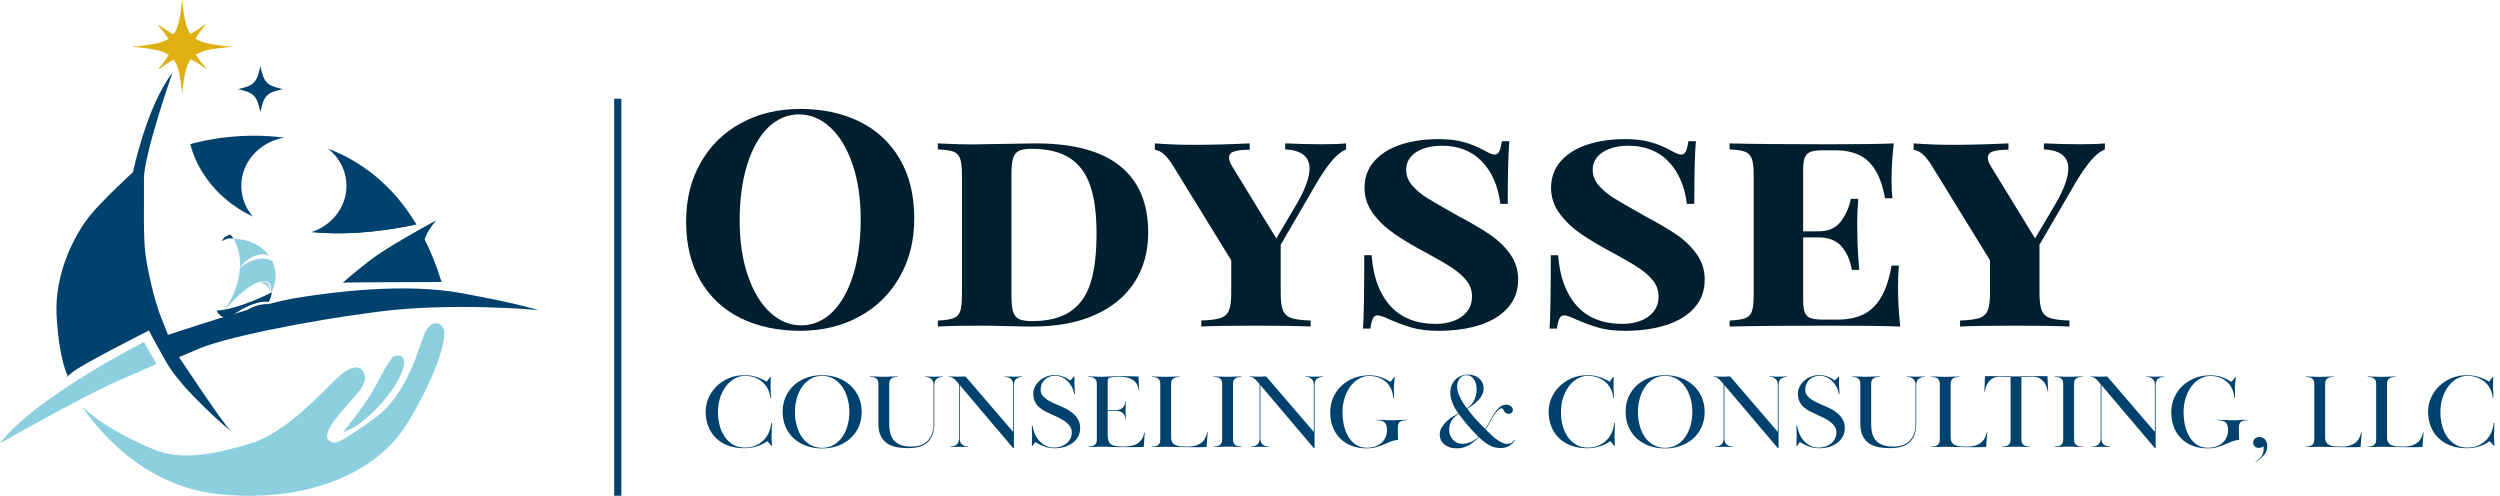 <?xml version="1.0" encoding="UTF-8"?><svg id="Layer_8" xmlns="http://www.w3.org/2000/svg" viewBox="0 0 1707.92 338.71"><defs><style>.cls-1{fill:#021f30;}.cls-1,.cls-2,.cls-3,.cls-4{stroke-width:0px;}.cls-5{fill:none;stroke:#00426d;stroke-miterlimit:10;stroke-width:.25px;}.cls-2{fill:#dfb011;}.cls-3{fill:#00426d;}.cls-4{fill:#8cd0df;}</style></defs><path class="cls-3" d="M117.8,49.71s-19.46,55.5-19.46,72.47v16.97s-.43,23.16,1.07,34.74c1.5,11.58,6.2,31.74,10.48,42.52,4.28,10.78,4.92,12.38,4.92,12.38,0,0,62.64-21.16,87.02-25.16,24.37-3.99,73.97-10.58,113.31-3.39,39.34,7.19,52.59,11.58,52.59,11.58,0,0-57.94-5.39-108.4,1-50.46,6.39-109.25,18.37-126.14,26.55-8.77,3.79-10.9,4.59-10.9,4.59,0,0,30.79,46.52,35.7,50.91,0,0-33.35-27.75-44.68-47.92-11.33-20.16-11.55-21.16-11.55-21.16,0,0-46.82,23.56-52.59,28.75s-2.99,1.8-2.99,1.8c0,0-5.56-9.18-7.48-39.93-1.92-30.75,13.68-58.1,22.88-69.28,9.19-11.18,29.29-29.55,29.29-29.55,0,0,9.19-44.92,26.94-67.88Z"/><path class="cls-3" d="M194.04,94.03c-16.63,2.93-29.19,16.57-29.19,32.95,0,7.85,2.89,15.06,7.72,20.77-35.48-17.16-41.97-47.36-42.33-49.23-.02-.05-.02-.09-.02-.09,0,0,28.9-9.02,63.83-4.4Z"/><path class="cls-3" d="M284.51,153.34c-28.88,6-52.42,7.15-71.56,5.19,13.84-4.67,23.73-17.03,23.73-31.55,0-10.17-4.85-19.26-12.49-25.41,21.92,8.41,43.68,24.02,60.32,51.77Z"/><path class="cls-3" d="M301.68,192.65h-.13c-3.19.02-62.19.2-65.94.41-.21.02-.71.07-1.44.18,2.42-2.35,7.14-6.4,17.49-14.55,8.45-6.65,24.13-15.81,34.9-21.85,6.41-3.59,11.08-6.09,11.47-6.29-4.08,4.64-6.58,8.95-7.93,12.96,4.35,8.66,8.25,18.35,11.58,29.14Z"/><path class="cls-3" d="M212.95,158.53c19.15,1.96,42.68.81,71.56-5.19.02-.02.04-.02.06-.02l-71.62,5.21Z"/><path class="cls-5" d="M130.21,98.43s0,.04.02.09c.37,1.87,6.85,32.07,42.33,49.23"/><path class="cls-4" d="M98.35,233.59S23.09,271.92,0,302.86c0,0,57.08-32.54,81.67-43.12,24.59-10.58,25.23-11.18,25.23-11.18l-8.55-14.97Z"/><path class="cls-4" d="M56.23,277.71s32.07,52.91,91.72,59.69c59.65,6.79,108.82-13.38,129.99-47.72,21.17-34.34,27.58-59.89,25.23-64.89-2.35-4.99-8.34-6.39-12.61,2-4.28,8.39-10.9,41.93-34.85,59.1-23.95,17.17-26.73,17.57-29.93,15.77-3.21-1.8-4.49-5.99,5.77-18.37,10.26-12.38,20.31-20.76,17.32-27.95-2.99-7.19-10.26-4.99-19.24,3.59-8.98,8.58-34.42,36.54-57.08,43.52-22.66,6.99-47.25,13.18-67.99,4.39-20.74-8.78-38.06-18.77-48.32-29.15Z"/><path class="cls-4" d="M234.33,295.28s16.04-19.57,21.81-30.75c5.77-11.18,10.69-19.57,12.61-20.96s10.05-2,6.41,8.98c-3.63,10.98-15.18,24.56-22.24,30.75-7.06,6.19-10.9,9.38-18.6,11.98Z"/><path class="cls-2" d="M124.43,63.89c1.3-11.85,2.49-18.92,5.86-23.36,2.77,1.23,5.92,3.31,9.93,6.22.3.22.69-.15.45-.43-3.18-3.63-5.47-6.49-6.86-9.03,4.76-3.06,12.3-4.16,24.83-5.35-12.69-1.21-20.26-2.32-25.02-5.48,1.32-2.59,3.54-5.53,6.66-9.28.23-.28-.16-.64-.46-.42-3.89,2.97-6.95,5.11-9.66,6.41-3.28-4.45-4.45-11.49-5.73-23.18-1.3,11.85-2.49,18.92-5.86,23.36-2.77-1.23-5.92-3.31-9.93-6.22-.3-.22-.69.15-.45.43,3.18,3.63,5.47,6.49,6.86,9.03-4.76,3.06-12.3,4.16-24.83,5.35,12.69,1.21,20.26,2.32,25.02,5.48-1.32,2.59-3.54,5.53-6.66,9.28-.23.28.16.64.46.42,3.89-2.97,6.95-5.11,9.66-6.41,3.28,4.45,4.45,11.49,5.73,23.18Z"/><path class="cls-3" d="M177.88,76.66c2.38-11.32,4.3-13.32,15.26-15.77-10.95-2.46-12.88-4.45-15.26-15.77-2.38,11.32-4.3,13.32-15.26,15.77,10.95,2.46,12.88,4.45,15.26,15.77Z"/><path class="cls-3" d="M185.65,199.72s-22.18,11.58-37.72,12.5c.52,1.12,1.29,2.17,2.26,3.07,2.14,1.99,5.52,2.16,7.95.49,10.94-7.52,19.86-10.58,25.22-9.42,2.13-2.79,2.29-6.65,2.29-6.65Z"/><path class="cls-3" d="M158.78,220.68c17.54-9.55,22.27-5.07,30.45-10.58-9.21-2.38-20.18,2.6-30.45,10.58Z"/><path class="cls-3" d="M150.01,217.47c2.75,2.07,6.73,1.74,8.91.29,3.35-2.21,6.39-4.15,9.26-5.73,5.29-2.89,10.03-4.55,15.16-4.2,1.71.09,3.46.43,5.29.99-12.03-.59-17.43,2.64-28.98,10.28-2.29,1.51-7.85,2.28-10.28-1.42l.63-.2Z"/><path class="cls-4" d="M186.03,178.57c-.79-.82-2.62-1.96-6.64-1.85-8.19.24-13.75,4.81-15.51,6.47-.69,10.57-5.08,20.98-10.04,27.67.17-.03.33-.05.5-.08,3.86-4.35,15.41-16.67,23.51-18.31,8.39-1.69,7.53,4.44,6.98,7.37l.68-.35c3.63-6.8,3.59-14.42.52-20.92Z"/><path class="cls-4" d="M159.58,163.13c11.44.26,19.96,5.31,24.63,12.26-1.16-1.07-2.85-1.88-5.25-1.7-8.23.63-13.37,6.8-15.06,9.18.4-6.85-.76-13.74-4.32-19.73Z"/><path class="cls-3" d="M157.41,160.23c-5.47,1.43-5.61,4.59-5.61,4.59,0,0,1.42-1.1,3.53-1.72,2.11-.62,4.22-.03,4.22-.03-.58-.96-1.33-1.9-2.14-2.83Z"/><path class="cls-4" d="M178.07,193.22c3.15.88,5.33,1.7,6.08,5.97,1.23-8.77-6.08-5.97-6.08-5.97Z"/><path class="cls-3" d="M526.51,257.47c0,1.15-.01,2.38-.04,3.67-.03,1.3-.04,2.47-.04,3.53,0,1.15.04,2.3.12,3.46s.12,2.38.12,3.67h-.46c-.15-2.12-.68-4.1-1.58-5.93-.9-1.83-2.1-3.43-3.59-4.78-1.49-1.35-3.28-2.41-5.36-3.18-2.08-.77-4.38-1.16-6.9-1.16-2.06,0-4.17.53-6.32,1.59-2.16,1.06-4.13,2.65-5.9,4.77s-3.23,4.74-4.36,7.87c-1.13,3.13-1.7,6.77-1.7,10.91,0,2.55.32,5.24.96,8.05.64,2.82,1.7,5.39,3.16,7.73,1.47,2.34,3.37,4.27,5.71,5.81,2.34,1.54,5.18,2.31,8.52,2.31,2.52,0,4.85-.42,6.98-1.27,2.13-.84,3.98-2.01,5.55-3.51,1.57-1.49,2.83-3.28,3.78-5.35.95-2.07,1.53-4.34,1.74-6.8h.46c0,1.39-.04,2.87-.12,4.43-.08,1.56-.12,2.8-.12,3.71v1.4c0,.46.01.96.04,1.51.03.55.05,1.21.08,1.98.03.77.06,1.68.12,2.74h-.31l-2.85-3.24c-.46.34-1.13.77-2.01,1.3-.88.53-1.97,1.06-3.28,1.58-1.31.53-2.84.98-4.59,1.37-1.75.38-3.73.58-5.94.58-3.86,0-7.39-.56-10.6-1.69-3.21-1.13-5.98-2.77-8.29-4.93-2.31-2.16-4.13-4.79-5.44-7.89-1.31-3.1-1.97-6.61-1.97-10.55,0-3.22.66-6.33,1.97-9.33,1.31-3,3.15-5.65,5.51-7.96,2.36-2.3,5.15-4.14,8.37-5.51,3.21-1.37,6.75-2.05,10.6-2.05,2.88,0,5.59.4,8.14,1.19,2.55.79,4.92,1.88,7.13,3.28l2.39-3.31h.31Z"/><path class="cls-3" d="M561.76,256.32c3.7,0,7.19.59,10.45,1.76,3.26,1.18,6.12,2.86,8.56,5.04,2.44,2.19,4.37,4.83,5.78,7.92,1.41,3.1,2.12,6.54,2.12,10.33s-.71,7.37-2.12,10.44c-1.42,3.07-3.34,5.69-5.78,7.85-2.44,2.16-5.3,3.82-8.56,4.97-3.27,1.15-6.75,1.73-10.45,1.73-3.96,0-7.58-.59-10.87-1.76-3.29-1.18-6.15-2.86-8.56-5.04-2.42-2.18-4.29-4.83-5.63-7.92-1.34-3.1-2.01-6.56-2.01-10.41s.67-7,2.01-10.05c1.34-3.05,3.2-5.68,5.59-7.89,2.39-2.21,5.24-3.92,8.56-5.15,3.32-1.22,6.95-1.84,10.91-1.84ZM561.76,256.75c-3.03,0-5.72.71-8.06,2.12-2.34,1.42-4.29,3.28-5.86,5.58-1.57,2.3-2.75,4.93-3.55,7.89-.8,2.95-1.2,5.97-1.2,9.04,0,3.27.4,6.39,1.2,9.36.8,2.98,1.98,5.59,3.55,7.85,1.57,2.26,3.52,4.05,5.86,5.37,2.34,1.32,5.03,1.98,8.06,1.98s5.46-.66,7.75-1.98c2.29-1.32,4.23-3.1,5.82-5.33,1.59-2.23,2.82-4.84,3.66-7.81.85-2.98,1.27-6.12,1.27-9.43s-.42-6.39-1.27-9.36c-.85-2.98-2.07-5.59-3.66-7.85-1.59-2.26-3.54-4.06-5.82-5.4-2.29-1.34-4.87-2.02-7.75-2.02Z"/><path class="cls-3" d="M638.27,288.87c0,3.22-.4,5.92-1.2,8.1-.8,2.19-1.97,3.96-3.51,5.33-1.54,1.37-3.42,2.35-5.63,2.95-2.21.6-4.7.9-7.48.9-2.47,0-4.92-.19-7.37-.58-2.44-.38-4.63-1.16-6.56-2.34-1.93-1.18-3.48-2.88-4.67-5.11-1.18-2.23-1.77-5.22-1.77-8.97v-27.01c0-1.01-.17-1.81-.5-2.41-.33-.6-.77-1.07-1.31-1.4-.54-.34-1.17-.56-1.89-.68-.72-.12-1.44-.18-2.16-.18v-.29c1.54,0,2.78.01,3.7.04.93.02,1.7.05,2.31.07.62.02,1.18.05,1.7.07.51.02,1.13.04,1.85.04s1.34-.01,1.85-.04c.51-.02,1.08-.05,1.7-.07.62-.02,1.39-.05,2.31-.07.93-.02,2.16-.04,3.7-.04v.29c-.72,0-1.44.06-2.16.18-.72.12-1.35.35-1.89.69-.54.34-.98.81-1.31,1.41-.33.6-.5,1.41-.5,2.42v27.63c0,2.17.23,4.19.69,6.06.46,1.88,1.27,3.5,2.43,4.87,1.16,1.37,2.69,2.44,4.59,3.21,1.9.77,4.29,1.15,7.17,1.15,5.14,0,9-1.38,11.57-4.15,2.57-2.76,3.86-6.48,3.86-11.15v-26.83c0-1.01-.17-1.86-.5-2.56-.33-.7-.77-1.26-1.31-1.69-.54-.43-1.17-.75-1.89-.94-.72-.19-1.44-.29-2.16-.29v-.29c.82,0,1.52.01,2.08.04.56.02,1.05.04,1.47.04s.81.01,1.2.04c.39.02.84.04,1.35.04.46,0,.89-.01,1.27-.04.39-.02.8-.04,1.23-.04s.93-.01,1.47-.04c.54-.02,1.25-.04,2.12-.04v.29c-1.49,0-2.84.42-4.05,1.26-1.21.84-1.81,2.25-1.81,4.21v25.93Z"/><path class="cls-3" d="M651.45,304.79c.72-.19,1.35-.5,1.89-.94.54-.43.98-.98,1.31-1.66.33-.67.5-1.51.5-2.52v-37.16l-1.7-2.02c-.72-.86-1.49-1.58-2.31-2.16-.82-.58-1.83-.86-3.01-.86v-.29c.93,0,1.7.01,2.31.04.62.02,1.16.04,1.62.04s.89.01,1.27.04c.39.02.86.04,1.43.04.51,0,.94-.01,1.27-.04.33-.02.67-.04,1-.04s.69-.01,1.08-.04c.38-.02.89-.04,1.5-.04l32.55,37.88v-32.27c0-1.01-.17-1.85-.5-2.52-.33-.67-.77-1.21-1.31-1.62-.54-.41-1.17-.71-1.89-.9-.72-.19-1.44-.29-2.16-.29v-.29c.72,0,1.34.01,1.85.04.51.02,1,.04,1.46.04s.91.01,1.35.04c.44.02.94.04,1.5.04s1.07-.01,1.5-.04c.44-.02.87-.04,1.31-.04s.91-.01,1.43-.04c.51-.02,1.13-.04,1.85-.04v.29c-1.49,0-2.84.4-4.05,1.19-1.21.79-1.81,2.17-1.81,4.14v43.43h-.46l-36.56-43.14v36.59c0,1.97.6,3.36,1.81,4.18,1.21.82,2.56,1.22,4.05,1.22v.29c-1.49,0-2.61-.02-3.36-.07-.75-.05-1.68-.07-2.81-.07-.57,0-1.05.01-1.47.04-.41.02-.84.04-1.27.04s-.91.01-1.43.04c-.51.02-1.16.04-1.93.04v-.29c.72,0,1.44-.1,2.16-.29Z"/><path class="cls-3" d="M734.02,259.81c-.03.89-.04,1.76-.04,2.63,0,.91.06,2.02.19,3.31.13,1.3.19,2.45.19,3.46h-.46c-.31-1.78-.86-3.42-1.66-4.93-.8-1.51-1.77-2.83-2.93-3.96-1.16-1.13-2.46-2.02-3.89-2.66-1.44-.65-3.01-.97-4.71-.97-1.34,0-2.61.23-3.82.68-1.21.46-2.25,1.1-3.12,1.94-.88.84-1.57,1.84-2.08,2.99-.51,1.15-.77,2.45-.77,3.89,0,1.58.44,2.93,1.31,4.03.87,1.11,1.98,2.09,3.32,2.95,1.34.86,2.8,1.63,4.4,2.3,1.59.67,3.13,1.34,4.63,2.02,1.65.72,3.26,1.52,4.86,2.41,1.59.89,3.02,1.93,4.28,3.13,1.26,1.2,2.28,2.57,3.05,4.11.77,1.54,1.16,3.34,1.16,5.4s-.44,3.87-1.31,5.55c-.88,1.68-2.08,3.12-3.62,4.32-1.54,1.2-3.37,2.14-5.48,2.81s-4.42,1.01-6.94,1.01-4.94-.4-7.1-1.19c-2.16-.79-4.24-1.81-6.25-3.06l-2,2.81h-.31c0-1.49.03-2.66.08-3.53.05-.86.08-1.78.08-2.74,0-1.01-.03-2.17-.08-3.49-.05-1.32-.08-2.75-.08-4.29h.46c.26,1.83.76,3.65,1.5,5.46.74,1.81,1.75,3.43,3.01,4.85,1.26,1.42,2.75,2.57,4.47,3.44,1.72.87,3.66,1.3,5.82,1.3,1.59,0,3.12-.25,4.59-.76,1.46-.51,2.75-1.2,3.86-2.09,1.1-.89,1.98-1.99,2.62-3.29.64-1.3.96-2.74.96-4.33,0-1.49-.41-2.84-1.23-4.04s-1.86-2.28-3.12-3.21c-1.26-.94-2.66-1.78-4.2-2.53-1.54-.75-3.01-1.43-4.4-2.06-1.65-.72-3.27-1.48-4.86-2.28s-3.02-1.73-4.28-2.81c-1.26-1.08-2.28-2.38-3.05-3.89-.77-1.51-1.16-3.37-1.16-5.58,0-1.73.4-3.36,1.2-4.9.8-1.54,1.86-2.88,3.2-4.03s2.88-2.06,4.63-2.74c1.75-.67,3.57-1.01,5.48-1.01s3.83.32,5.63.97c1.8.65,3.5,1.57,5.09,2.77l2.62-2.74h.31c0,.82-.01,1.67-.04,2.56Z"/><path class="cls-3" d="M761.97,280.15c2.31,0,4.02-.55,5.13-1.66,1.1-1.1,1.66-2.57,1.66-4.39h.31c0,1.11-.01,1.99-.04,2.67-.03.67-.04,1.21-.04,1.62s-.01.76-.04,1.04c-.03.29-.04.62-.04,1.01s.01.7.04.94c.03.24.04.56.04.97s.01.92.04,1.55c.03.62.04,1.49.04,2.59h-.31c0-1.73-.55-3.14-1.66-4.25-1.11-1.1-2.82-1.66-5.13-1.66h-5.25v16.13c0,1.73.17,3.15.5,4.25.33,1.1.92,1.96,1.77,2.56.85.6,1.97,1.01,3.36,1.22,1.39.22,3.14.32,5.24.32,1.85,0,3.56-.14,5.13-.43s2.96-.79,4.17-1.51c1.21-.72,2.22-1.69,3.05-2.92.82-1.22,1.39-2.77,1.7-4.65h.39l-.62,9.79c-2.26.05-4.24.08-5.94.11-1.7.02-3.57.04-5.63.04-4.37,0-7.89-.06-10.57-.18-2.67-.12-4.83-.18-6.48-.18-.82,0-1.52.01-2.08.04-.57.02-1.16.05-1.77.07-.62.02-1.35.05-2.2.07-.85.02-1.94.04-3.28.04v-.29c.72,0,1.44-.06,2.16-.18.72-.12,1.35-.35,1.89-.68.54-.34.98-.8,1.31-1.4.33-.6.5-1.4.5-2.41v-38.24c0-1.01-.17-1.81-.5-2.41-.33-.6-.77-1.07-1.31-1.4-.54-.34-1.17-.56-1.89-.68-.72-.12-1.44-.18-2.16-.18v-.29c1.34,0,2.42.01,3.24.04.82.02,1.53.05,2.12.07.59.02,1.16.05,1.7.07.54.02,1.22.04,2.04.04,1.75,0,3.87-.07,6.36-.22,2.49-.14,5.28-.22,8.37-.22.98,0,1.89.01,2.74.04.85.02,1.67.05,2.47.07.8.02,1.62.05,2.47.07.85.02,1.79.04,2.81.04l.46,9.07h-.31c-.41-2.88-1.68-5.08-3.82-6.59-2.13-1.51-5.13-2.27-8.99-2.27-.46,0-1,.01-1.62.04-.62.02-1.23.06-1.85.11-.62.05-1.21.11-1.77.18-.57.07-1.03.13-1.39.18-.57.1-1,.32-1.31.68-.31.36-.46,1.02-.46,1.98v19.59h5.25Z"/><path class="cls-3" d="M812.72,305.51c-3.55,0-6.68-.05-9.41-.14s-5.01-.14-6.86-.14c-.88,0-1.61.01-2.2.04-.59.02-1.22.04-1.89.04s-1.43.01-2.28.04c-.85.02-1.94.04-3.28.04v-.29c.72,0,1.44-.06,2.16-.18.72-.12,1.35-.35,1.89-.68.54-.34.98-.8,1.31-1.4.33-.6.5-1.4.5-2.41v-38.24c0-1.01-.17-1.81-.5-2.41-.33-.6-.77-1.07-1.31-1.4-.54-.34-1.17-.56-1.89-.68-.72-.12-1.44-.18-2.16-.18v-.29c1.34,0,2.43.01,3.28.04.85.02,1.59.05,2.24.07.64.02,1.26.05,1.85.07.59.02,1.32.04,2.2.04.82,0,1.54-.01,2.16-.04.62-.02,1.25-.05,1.89-.07.64-.02,1.39-.05,2.24-.07.85-.02,1.94-.04,3.28-.04v.29c-.72,0-1.44.06-2.16.18-.72.12-1.35.35-1.89.68-.54.34-.98.8-1.31,1.4-.33.6-.5,1.4-.5,2.41v36.59c0,1.49.28,2.65.85,3.49.57.84,1.36,1.48,2.39,1.91s2.24.7,3.62.79c1.39.1,2.9.14,4.55.14,7.56,0,11.98-3.29,13.27-9.87h.31l-.77,10.15c-1.95.1-3.88.14-5.78.14h-5.78Z"/><path class="cls-3" d="M829.07,257.18c1.34,0,2.43.01,3.28.04.85.02,1.59.05,2.24.07.64.02,1.26.05,1.85.07.59.02,1.32.04,2.2.04.82,0,1.54-.01,2.16-.04.62-.02,1.25-.05,1.89-.07.64-.02,1.39-.05,2.24-.07.85-.02,1.94-.04,3.28-.04v.29c-.77,0-1.5.06-2.2.18-.69.12-1.31.35-1.85.68-.54.34-.98.8-1.31,1.4-.33.6-.5,1.4-.5,2.41v38.24c0,1.01.17,1.81.5,2.41.33.6.77,1.07,1.31,1.4.54.34,1.16.56,1.85.68.69.12,1.43.18,2.2.18v.29c-1.34,0-2.43-.01-3.28-.04-.85-.02-1.59-.05-2.24-.07-.64-.02-1.27-.05-1.89-.07-.62-.02-1.34-.04-2.16-.04-.87,0-1.61.01-2.2.04-.59.02-1.21.05-1.85.07-.64.02-1.39.05-2.24.07-.85.02-1.94.04-3.28.04v-.29c.77,0,1.5-.06,2.2-.18.69-.12,1.31-.35,1.85-.68.54-.34.98-.8,1.31-1.4.33-.6.5-1.4.5-2.41v-38.24c0-1.01-.17-1.81-.5-2.41-.33-.6-.77-1.07-1.31-1.4-.54-.34-1.16-.56-1.85-.68-.69-.12-1.43-.18-2.2-.18v-.29Z"/><path class="cls-3" d="M856.84,304.79c.72-.19,1.35-.5,1.89-.94s.98-.98,1.31-1.66c.33-.67.5-1.51.5-2.52v-37.16l-1.7-2.02c-.72-.86-1.49-1.58-2.31-2.16s-1.83-.86-3.01-.86v-.29c.93,0,1.7.01,2.31.04.62.02,1.16.04,1.62.04s.89.01,1.27.04c.39.02.86.04,1.43.04.51,0,.94-.01,1.27-.04.33-.02.67-.04,1-.04s.69-.01,1.08-.04c.39-.02.89-.04,1.5-.04l32.55,37.88v-32.27c0-1.01-.17-1.85-.5-2.52-.33-.67-.77-1.21-1.31-1.62-.54-.41-1.17-.71-1.89-.9-.72-.19-1.44-.29-2.16-.29v-.29c.72,0,1.34.01,1.85.04.51.02,1,.04,1.46.04s.91.01,1.35.04c.44.02.94.04,1.5.04s1.07-.01,1.5-.04c.44-.02.87-.04,1.31-.04s.91-.01,1.43-.04c.51-.02,1.13-.04,1.85-.04v.29c-1.49,0-2.84.4-4.05,1.19-1.21.79-1.81,2.17-1.81,4.14v43.43h-.46l-36.56-43.14v36.59c0,1.97.6,3.36,1.81,4.18,1.21.82,2.56,1.22,4.05,1.22v.29c-1.49,0-2.61-.02-3.35-.07-.75-.05-1.68-.07-2.82-.07-.57,0-1.05.01-1.46.04-.41.02-.84.04-1.27.04s-.91.01-1.43.04c-.51.02-1.16.04-1.93.04v-.29c.72,0,1.44-.1,2.16-.29Z"/><path class="cls-3" d="M954.94,292.4c0,1.3.01,2.73.04,4.29.03,1.56.09,2.82.19,3.78-1.8.14-3.46.53-4.98,1.15-1.52.62-3.08,1.29-4.7,1.98-1.62.7-3.38,1.32-5.28,1.87-1.9.55-4.11.83-6.63.83-3.75,0-7.16-.59-10.22-1.76-3.06-1.18-5.67-2.84-7.83-5.01s-3.83-4.74-5.01-7.74c-1.18-3-1.77-6.33-1.77-9.97s.67-6.96,2-10.08c1.34-3.12,3.2-5.81,5.59-8.07,2.39-2.26,5.21-4.03,8.45-5.33s6.79-1.94,10.64-1.94c2.88,0,5.45.4,7.71,1.19,2.26.79,4.52,1.89,6.79,3.28l2.62-3.31h.31c-.1,1.68-.23,3.06-.39,4.14-.15,1.08-.23,2.15-.23,3.2v1.58c0,.43.01.89.04,1.37.03.48.04,1.03.04,1.66v2.38h-.46c-.15-2.16-.63-4.17-1.43-6.01-.8-1.85-1.9-3.43-3.32-4.75-1.41-1.32-3.11-2.36-5.09-3.13-1.98-.77-4.23-1.15-6.75-1.15-2.16,0-4.32.55-6.48,1.66-2.16,1.1-4.1,2.73-5.82,4.86-1.72,2.14-3.12,4.78-4.2,7.92-1.08,3.15-1.62,6.76-1.62,10.84,0,2.26.26,4.75.77,7.49.51,2.74,1.4,5.32,2.66,7.74,1.26,2.42,2.98,4.45,5.17,6.09,2.18,1.63,4.95,2.45,8.29,2.45,1.59,0,3.19-.23,4.78-.68,1.59-.46,3.03-1.18,4.32-2.16,1.29-.98,2.34-2.26,3.16-3.82.82-1.56,1.23-3.42,1.23-5.58,0-2.35-.51-4.03-1.54-5.04-1.03-1.01-2.93-1.51-5.71-1.51v-.29c1.54,0,2.8.01,3.78.04.98.02,1.82.06,2.54.11.72.05,1.39.08,2,.11.62.02,1.36.04,2.24.04.82,0,1.53-.01,2.12-.04.59-.02,1.23-.06,1.93-.11.69-.05,1.52-.08,2.47-.11.95-.02,2.2-.04,3.74-.04v.29c-2.21,0-3.79.35-4.74,1.04-.95.7-1.43,2.12-1.43,4.29Z"/><path class="cls-3" d="M1035,300.68c-.26.43-.62.95-1.08,1.55-.46.6-1.09,1.19-1.89,1.76-.8.58-1.76,1.07-2.89,1.48-1.13.41-2.47.61-4.01.61-2.93,0-5.57-.68-7.91-2.05-2.34-1.37-4.64-3.16-6.9-5.37-.92.96-1.93,1.9-3.01,2.81-1.08.91-2.24,1.73-3.47,2.45-1.23.72-2.57,1.3-4.01,1.73s-3.01.65-4.7.65c-1.8,0-3.42-.25-4.86-.76-1.44-.5-2.66-1.18-3.66-2.02-1-.84-1.76-1.82-2.28-2.95-.51-1.13-.77-2.32-.77-3.56,0-1.87.5-3.61,1.5-5.22,1-1.61,2.2-3.04,3.59-4.29,1.39-1.25,2.8-2.29,4.24-3.13,1.44-.84,2.6-1.48,3.47-1.91-.15-.24-.54-.79-1.16-1.66s-1.25-1.94-1.89-3.24c-.64-1.3-1.22-2.72-1.74-4.29-.51-1.56-.77-3.18-.77-4.86,0-2.02.33-3.8,1-5.37.67-1.56,1.57-2.87,2.7-3.92,1.13-1.06,2.4-1.86,3.82-2.41,1.41-.55,2.89-.83,4.44-.83,3.13,0,5.72.88,7.75,2.63,2.03,1.75,3.05,4.09,3.05,7.02,0,1.49-.32,2.87-.96,4.14-.64,1.27-1.48,2.47-2.51,3.6-1.03,1.13-2.21,2.19-3.55,3.17-1.34.98-2.73,1.91-4.16,2.77,1.85,2.5,3.83,4.92,5.94,7.27,2.11,2.35,4.22,4.54,6.32,6.55,1.18-1.63,2.26-3.42,3.24-5.37.98-1.94,2.01-3.75,3.08-5.4,1.08-1.66,2.26-3.04,3.55-4.14,1.29-1.1,2.8-1.66,4.55-1.66,1.28,0,2.35.36,3.2,1.08.85.72,1.27,1.56,1.27,2.52,0,.82-.27,1.46-.81,1.94-.54.48-1.2.72-1.97.72-.82,0-1.49-.19-2-.58-.51-.38-.93-.82-1.23-1.3-.31-.48-.55-.91-.73-1.3-.18-.38-.37-.58-.58-.58-1.08,0-2.11.52-3.08,1.55-.98,1.03-1.93,2.29-2.85,3.78-.92,1.49-1.83,3.06-2.7,4.72-.88,1.66-1.75,3.09-2.62,4.29.93.96,1.98,2.02,3.16,3.17,1.18,1.15,2.43,2.23,3.74,3.24,1.31,1.01,2.63,1.85,3.97,2.52,1.34.67,2.57,1.01,3.7,1.01,1.44,0,2.53-.26,3.28-.79.75-.53,1.4-1.2,1.97-2.02l.23.22ZM1010.01,298.38c-1.49-1.44-2.93-2.92-4.32-4.43-1.39-1.51-2.66-2.96-3.82-4.36-1.16-1.39-2.19-2.67-3.08-3.82-.9-1.15-1.63-2.14-2.2-2.95-.72.38-1.45.88-2.2,1.48-.75.6-1.45,1.33-2.12,2.2-.67.86-1.21,1.89-1.62,3.06-.41,1.18-.62,2.56-.62,4.14,0,1.15.21,2.29.62,3.42.41,1.13,1,2.15,1.77,3.06.77.91,1.72,1.65,2.85,2.2,1.13.55,2.39.83,3.78.83,1.13,0,2.25-.14,3.35-.43,1.11-.29,2.13-.66,3.08-1.12.95-.46,1.81-.97,2.58-1.55s1.41-1.15,1.93-1.73ZM1002.07,278.86c1.59-.91,2.84-2,3.74-3.28.9-1.27,1.57-2.54,2.01-3.82.44-1.27.71-2.42.81-3.46.1-1.03.15-1.74.15-2.12,0-3.02-.64-5.42-1.93-7.2-1.29-1.78-2.91-2.67-4.86-2.67s-3.6.76-4.78,2.27c-1.18,1.51-1.77,3.45-1.77,5.8,0,1.34.28,2.77.85,4.29.57,1.51,1.21,2.94,1.93,4.29.72,1.34,1.45,2.55,2.2,3.6.74,1.06,1.3,1.83,1.66,2.3Z"/><path class="cls-3" d="M1102.41,257.47c0,1.15-.01,2.38-.04,3.67-.03,1.3-.04,2.47-.04,3.53,0,1.15.04,2.3.12,3.46s.12,2.38.12,3.67h-.46c-.15-2.12-.68-4.1-1.58-5.93-.9-1.83-2.1-3.43-3.59-4.78-1.49-1.35-3.28-2.41-5.36-3.18-2.08-.77-4.38-1.16-6.9-1.16-2.06,0-4.17.53-6.32,1.59-2.16,1.06-4.13,2.65-5.9,4.77-1.77,2.12-3.23,4.74-4.36,7.87-1.13,3.13-1.7,6.77-1.7,10.91,0,2.55.32,5.24.96,8.05.64,2.82,1.7,5.39,3.16,7.73,1.46,2.34,3.37,4.27,5.71,5.81,2.34,1.54,5.18,2.31,8.52,2.31,2.52,0,4.85-.42,6.98-1.27,2.13-.84,3.98-2.01,5.55-3.51,1.57-1.49,2.83-3.28,3.78-5.35.95-2.07,1.53-4.34,1.74-6.8h.46c0,1.39-.04,2.87-.12,4.43-.08,1.56-.12,2.8-.12,3.71v1.4c0,.46.01.96.04,1.51.03.55.05,1.21.08,1.98.03.77.06,1.68.12,2.74h-.31l-2.85-3.24c-.46.34-1.13.77-2.01,1.3-.88.53-1.97,1.06-3.28,1.58-1.31.53-2.84.98-4.59,1.37-1.75.38-3.73.58-5.94.58-3.86,0-7.39-.56-10.6-1.69-3.21-1.13-5.98-2.77-8.29-4.93s-4.13-4.79-5.44-7.89c-1.31-3.1-1.97-6.61-1.97-10.55,0-3.22.66-6.33,1.97-9.33,1.31-3,3.15-5.65,5.51-7.96,2.36-2.3,5.15-4.14,8.37-5.51,3.21-1.37,6.75-2.05,10.6-2.05,2.88,0,5.59.4,8.14,1.19,2.55.79,4.92,1.88,7.13,3.28l2.39-3.31h.31Z"/><path class="cls-3" d="M1137.65,256.32c3.7,0,7.18.59,10.45,1.76,3.26,1.18,6.12,2.86,8.56,5.04,2.44,2.19,4.37,4.83,5.78,7.92,1.41,3.1,2.12,6.54,2.12,10.33s-.71,7.37-2.12,10.44c-1.41,3.07-3.34,5.69-5.78,7.85-2.44,2.16-5.3,3.82-8.56,4.97-3.27,1.15-6.75,1.73-10.45,1.73-3.96,0-7.58-.59-10.88-1.76-3.29-1.18-6.14-2.86-8.56-5.04-2.42-2.18-4.29-4.83-5.63-7.92-1.34-3.1-2-6.56-2-10.41s.67-7,2-10.05c1.34-3.05,3.2-5.68,5.59-7.89,2.39-2.21,5.25-3.92,8.56-5.15,3.32-1.22,6.95-1.84,10.91-1.84ZM1137.65,256.75c-3.03,0-5.72.71-8.06,2.12-2.34,1.42-4.29,3.28-5.86,5.58-1.57,2.3-2.75,4.93-3.55,7.89-.8,2.95-1.2,5.97-1.2,9.04,0,3.27.4,6.39,1.2,9.36.8,2.98,1.98,5.59,3.55,7.85,1.57,2.26,3.52,4.05,5.86,5.37,2.34,1.32,5.03,1.98,8.06,1.98s5.46-.66,7.75-1.98c2.29-1.32,4.23-3.1,5.82-5.33,1.59-2.23,2.82-4.84,3.66-7.81.85-2.98,1.27-6.12,1.27-9.43s-.42-6.39-1.27-9.36c-.85-2.98-2.07-5.59-3.66-7.85-1.59-2.26-3.54-4.06-5.82-5.4-2.29-1.34-4.87-2.02-7.75-2.02Z"/><path class="cls-3" d="M1173.83,304.79c.72-.19,1.35-.5,1.89-.94s.98-.98,1.31-1.66c.33-.67.5-1.51.5-2.52v-37.16l-1.7-2.02c-.72-.86-1.49-1.58-2.31-2.16s-1.83-.86-3.01-.86v-.29c.93,0,1.7.01,2.31.04.62.02,1.16.04,1.62.04s.89.01,1.27.04c.39.02.86.04,1.43.04.51,0,.94-.01,1.27-.04.33-.02.67-.04,1-.04s.69-.01,1.08-.04c.39-.02.89-.04,1.5-.04l32.55,37.88v-32.27c0-1.01-.17-1.85-.5-2.52-.33-.67-.77-1.21-1.31-1.62-.54-.41-1.17-.71-1.89-.9-.72-.19-1.44-.29-2.16-.29v-.29c.72,0,1.34.01,1.85.04.51.02,1,.04,1.46.04s.91.01,1.35.04c.44.02.94.04,1.5.04s1.07-.01,1.5-.04c.44-.02.87-.04,1.31-.04s.91-.01,1.43-.04c.51-.02,1.13-.04,1.85-.04v.29c-1.49,0-2.84.4-4.05,1.19-1.21.79-1.81,2.17-1.81,4.14v43.43h-.46l-36.56-43.14v36.59c0,1.97.6,3.36,1.81,4.18,1.21.82,2.56,1.22,4.05,1.22v.29c-1.49,0-2.61-.02-3.35-.07-.75-.05-1.68-.07-2.82-.07-.57,0-1.05.01-1.46.04-.41.02-.84.04-1.27.04s-.91.01-1.43.04c-.51.02-1.16.04-1.93.04v-.29c.72,0,1.44-.1,2.16-.29Z"/><path class="cls-3" d="M1256.39,259.81c-.03.89-.04,1.76-.04,2.63,0,.91.06,2.02.19,3.31.13,1.3.19,2.45.19,3.46h-.46c-.31-1.78-.86-3.42-1.66-4.93-.8-1.51-1.77-2.83-2.93-3.96-1.16-1.13-2.46-2.02-3.89-2.66-1.44-.65-3.01-.97-4.71-.97-1.34,0-2.61.23-3.82.68-1.21.46-2.25,1.1-3.12,1.94-.88.84-1.57,1.84-2.08,2.99-.51,1.15-.77,2.45-.77,3.89,0,1.58.44,2.93,1.31,4.03.87,1.11,1.98,2.09,3.32,2.95,1.34.86,2.8,1.63,4.4,2.3,1.59.67,3.13,1.34,4.63,2.02,1.65.72,3.26,1.52,4.86,2.41,1.59.89,3.02,1.93,4.28,3.13,1.26,1.2,2.28,2.57,3.05,4.11.77,1.54,1.16,3.34,1.16,5.4s-.44,3.87-1.31,5.55c-.88,1.68-2.08,3.12-3.62,4.32-1.54,1.2-3.37,2.14-5.48,2.81s-4.42,1.01-6.94,1.01-4.94-.4-7.1-1.19c-2.16-.79-4.24-1.81-6.25-3.06l-2,2.81h-.31c0-1.49.03-2.66.08-3.53.05-.86.08-1.78.08-2.74,0-1.01-.03-2.17-.08-3.49-.05-1.32-.08-2.75-.08-4.29h.46c.26,1.83.76,3.65,1.5,5.46.74,1.81,1.75,3.43,3.01,4.85,1.26,1.42,2.75,2.57,4.47,3.44,1.72.87,3.66,1.3,5.82,1.3,1.59,0,3.12-.25,4.59-.76,1.46-.51,2.75-1.2,3.86-2.09,1.1-.89,1.98-1.99,2.62-3.29.64-1.3.96-2.74.96-4.33,0-1.49-.41-2.84-1.23-4.04s-1.86-2.28-3.12-3.21c-1.26-.94-2.66-1.78-4.2-2.53-1.54-.75-3.01-1.43-4.4-2.06-1.65-.72-3.27-1.48-4.86-2.28s-3.02-1.73-4.28-2.81c-1.26-1.08-2.28-2.38-3.05-3.89-.77-1.51-1.16-3.37-1.16-5.58,0-1.73.4-3.36,1.2-4.9.8-1.54,1.86-2.88,3.2-4.03s2.88-2.06,4.63-2.74c1.75-.67,3.57-1.01,5.48-1.01s3.83.32,5.63.97c1.8.65,3.5,1.57,5.09,2.77l2.62-2.74h.31c0,.82-.01,1.67-.04,2.56Z"/><path class="cls-3" d="M1309.1,288.87c0,3.22-.4,5.92-1.2,8.1-.8,2.19-1.97,3.96-3.51,5.33-1.54,1.37-3.42,2.35-5.63,2.95-2.21.6-4.71.9-7.48.9-2.47,0-4.92-.19-7.37-.58-2.44-.38-4.63-1.16-6.56-2.34-1.93-1.18-3.48-2.88-4.67-5.11-1.18-2.23-1.77-5.22-1.77-8.97v-27.01c0-1.01-.17-1.81-.5-2.41-.33-.6-.77-1.07-1.31-1.4-.54-.34-1.17-.56-1.89-.68-.72-.12-1.44-.18-2.16-.18v-.29c1.54,0,2.78.01,3.7.04.93.02,1.7.05,2.31.07.62.02,1.18.05,1.7.07.51.02,1.13.04,1.85.04s1.34-.01,1.85-.04c.51-.02,1.08-.05,1.7-.07.62-.02,1.39-.05,2.31-.07.93-.02,2.16-.04,3.7-.04v.29c-.72,0-1.44.06-2.16.18-.72.12-1.35.35-1.89.69-.54.34-.98.81-1.31,1.41-.33.6-.5,1.41-.5,2.42v27.63c0,2.17.23,4.19.69,6.06.46,1.88,1.27,3.5,2.43,4.87,1.16,1.37,2.69,2.44,4.59,3.21,1.9.77,4.29,1.15,7.17,1.15,5.14,0,9-1.38,11.57-4.15,2.57-2.76,3.86-6.48,3.86-11.15v-26.83c0-1.01-.17-1.86-.5-2.56-.33-.7-.77-1.26-1.31-1.69-.54-.43-1.17-.75-1.89-.94-.72-.19-1.44-.29-2.16-.29v-.29c.82,0,1.52.01,2.08.04.57.02,1.05.04,1.46.04s.81.01,1.2.04c.38.02.83.04,1.35.04.46,0,.89-.01,1.27-.04.39-.02.8-.04,1.23-.04s.93-.01,1.47-.04c.54-.02,1.25-.04,2.12-.04v.29c-1.49,0-2.84.42-4.05,1.26-1.21.84-1.81,2.25-1.81,4.21v25.93Z"/><path class="cls-3" d="M1345.28,305.51c-3.55,0-6.68-.05-9.41-.14s-5.01-.14-6.86-.14c-.88,0-1.61.01-2.2.04-.59.02-1.22.04-1.89.04s-1.43.01-2.28.04c-.85.02-1.94.04-3.28.04v-.29c.72,0,1.44-.06,2.16-.18.72-.12,1.35-.35,1.89-.68.54-.34.98-.8,1.31-1.4.33-.6.5-1.4.5-2.41v-38.24c0-1.01-.17-1.81-.5-2.41-.33-.6-.77-1.07-1.31-1.4-.54-.34-1.17-.56-1.89-.68-.72-.12-1.44-.18-2.16-.18v-.29c1.34,0,2.43.01,3.28.04.85.02,1.59.05,2.24.07.64.02,1.26.05,1.85.07.59.02,1.32.04,2.2.04.82,0,1.54-.01,2.16-.04.62-.02,1.25-.05,1.89-.07.64-.02,1.39-.05,2.24-.07.85-.02,1.94-.04,3.28-.04v.29c-.72,0-1.44.06-2.16.18-.72.12-1.35.35-1.89.68-.54.34-.98.8-1.31,1.4-.33.6-.5,1.4-.5,2.41v36.59c0,1.49.28,2.65.85,3.49.57.84,1.36,1.48,2.39,1.91s2.24.7,3.62.79c1.39.1,2.9.14,4.55.14,7.56,0,11.98-3.29,13.27-9.87h.31l-.77,10.15c-1.95.1-3.88.14-5.78.14h-5.78Z"/><path class="cls-3" d="M1369.88,304.89c.72-.12,1.35-.35,1.89-.68.54-.34.98-.8,1.31-1.4.33-.6.5-1.4.5-2.41v-42.78c-2.57-.1-4.46-.16-5.67-.18-1.21-.02-1.94-.04-2.2-.04-1.49,0-2.82.29-3.97.86-1.16.58-2.13,1.34-2.93,2.3-.8.96-1.43,2.05-1.89,3.28-.46,1.22-.77,2.48-.93,3.78h-.31l.38-10.59c1.18-.05,2.2-.07,3.05-.07h2.58c2.06,0,3.84.01,5.36.04,1.52.02,2.87.05,4.05.07,1.18.02,2.25.05,3.2.07.95.02,1.92.04,2.89.04s1.94-.01,2.89-.04c.95-.02,2.03-.05,3.24-.07,1.21-.02,2.58-.05,4.13-.07,1.54-.02,3.39-.04,5.55-.04h2.7c.87,0,1.9.02,3.08.07l.46,10.59h-.31c-.1-1.15-.39-2.33-.85-3.53-.46-1.2-1.11-2.3-1.93-3.31-.82-1.01-1.81-1.82-2.97-2.45-1.16-.62-2.51-.94-4.05-.94-.26,0-1.05.01-2.39.04-1.34.02-3.27.08-5.79.18v42.78c0,1.01.17,1.81.5,2.41.33.6.77,1.07,1.31,1.4.54.34,1.17.56,1.89.68.72.12,1.44.18,2.16.18v.29c-1.54,0-2.78-.01-3.7-.04-.93-.02-1.7-.05-2.31-.07-.62-.02-1.18-.05-1.7-.07-.51-.02-1.13-.04-1.85-.04s-1.34.01-1.85.04c-.51.02-1.08.05-1.7.07-.62.02-1.39.05-2.31.07-.93.02-2.16.04-3.7.04v-.29c.72,0,1.44-.06,2.16-.18Z"/><path class="cls-3" d="M1403.66,257.18c1.34,0,2.43.01,3.28.04.85.02,1.59.05,2.24.07.64.02,1.26.05,1.85.07.59.02,1.32.04,2.2.04.82,0,1.54-.01,2.16-.04.62-.02,1.25-.05,1.89-.07.64-.02,1.39-.05,2.24-.07.85-.02,1.94-.04,3.28-.04v.29c-.77,0-1.5.06-2.2.18-.69.12-1.31.35-1.85.68-.54.34-.98.8-1.31,1.4-.33.6-.5,1.4-.5,2.41v38.24c0,1.01.17,1.81.5,2.41.33.6.77,1.07,1.31,1.4.54.34,1.16.56,1.85.68.69.12,1.43.18,2.2.18v.29c-1.34,0-2.43-.01-3.28-.04-.85-.02-1.59-.05-2.24-.07-.64-.02-1.27-.05-1.89-.07-.62-.02-1.34-.04-2.16-.04-.87,0-1.61.01-2.2.04-.59.02-1.21.05-1.85.07-.64.02-1.39.05-2.24.07-.85.02-1.94.04-3.28.04v-.29c.77,0,1.5-.06,2.2-.18.69-.12,1.31-.35,1.85-.68.54-.34.98-.8,1.31-1.4.33-.6.5-1.4.5-2.41v-38.24c0-1.01-.17-1.81-.5-2.41-.33-.6-.77-1.07-1.31-1.4-.54-.34-1.16-.56-1.85-.68-.69-.12-1.43-.18-2.2-.18v-.29Z"/><path class="cls-3" d="M1431.42,304.79c.72-.19,1.35-.5,1.89-.94s.98-.98,1.31-1.66c.33-.67.5-1.51.5-2.52v-37.16l-1.7-2.02c-.72-.86-1.49-1.58-2.31-2.16s-1.83-.86-3.01-.86v-.29c.93,0,1.7.01,2.31.04.62.02,1.16.04,1.62.04s.89.01,1.27.04c.39.02.86.04,1.43.04.51,0,.94-.01,1.27-.04.33-.02.67-.04,1-.04s.69-.01,1.08-.04c.39-.02.89-.04,1.5-.04l32.55,37.88v-32.27c0-1.01-.17-1.85-.5-2.52-.33-.67-.77-1.21-1.31-1.62-.54-.41-1.17-.71-1.89-.9-.72-.19-1.44-.29-2.16-.29v-.29c.72,0,1.34.01,1.85.04.51.02,1,.04,1.46.04s.91.01,1.35.04c.44.02.94.04,1.5.04s1.07-.01,1.5-.04c.44-.02.87-.04,1.31-.04s.91-.01,1.43-.04c.51-.02,1.13-.04,1.85-.04v.29c-1.49,0-2.84.4-4.05,1.19-1.21.79-1.81,2.17-1.81,4.14v43.43h-.46l-36.56-43.14v36.59c0,1.97.6,3.36,1.81,4.18,1.21.82,2.56,1.22,4.05,1.22v.29c-1.49,0-2.61-.02-3.35-.07-.75-.05-1.68-.07-2.82-.07-.57,0-1.05.01-1.46.04-.41.02-.84.04-1.27.04s-.91.01-1.43.04c-.51.02-1.16.04-1.93.04v-.29c.72,0,1.44-.1,2.16-.29Z"/><path class="cls-3" d="M1529.53,292.4c0,1.3.01,2.73.04,4.29.03,1.56.09,2.82.19,3.78-1.8.14-3.46.53-4.98,1.15-1.52.62-3.08,1.29-4.7,1.98-1.62.7-3.38,1.32-5.28,1.87-1.9.55-4.11.83-6.63.83-3.75,0-7.16-.59-10.22-1.76-3.06-1.18-5.67-2.84-7.83-5.01s-3.83-4.74-5.01-7.74c-1.18-3-1.77-6.33-1.77-9.97s.67-6.96,2-10.08c1.34-3.12,3.2-5.81,5.59-8.07,2.39-2.26,5.21-4.03,8.45-5.33s6.79-1.94,10.64-1.94c2.88,0,5.45.4,7.71,1.19,2.26.79,4.52,1.89,6.79,3.28l2.62-3.31h.31c-.1,1.68-.23,3.06-.39,4.14-.15,1.08-.23,2.15-.23,3.2v1.58c0,.43.01.89.04,1.37.03.48.04,1.03.04,1.66v2.38h-.46c-.15-2.16-.63-4.17-1.43-6.01-.8-1.85-1.9-3.43-3.32-4.75-1.41-1.32-3.11-2.36-5.09-3.13-1.98-.77-4.23-1.15-6.75-1.15-2.16,0-4.32.55-6.48,1.66-2.16,1.1-4.1,2.73-5.82,4.86-1.72,2.14-3.12,4.78-4.2,7.92-1.08,3.15-1.62,6.76-1.62,10.84,0,2.26.26,4.75.77,7.49.51,2.74,1.4,5.32,2.66,7.74,1.26,2.42,2.98,4.45,5.17,6.09,2.18,1.63,4.95,2.45,8.29,2.45,1.59,0,3.19-.23,4.78-.68,1.59-.46,3.03-1.18,4.32-2.16,1.29-.98,2.34-2.26,3.16-3.82.82-1.56,1.23-3.42,1.23-5.58,0-2.35-.51-4.03-1.54-5.04-1.03-1.01-2.93-1.51-5.71-1.51v-.29c1.54,0,2.8.01,3.78.04.98.02,1.82.06,2.54.11.72.05,1.39.08,2,.11.62.02,1.36.04,2.24.04.82,0,1.53-.01,2.12-.04.59-.02,1.23-.06,1.93-.11.69-.05,1.52-.08,2.47-.11.95-.02,2.2-.04,3.74-.04v.29c-2.21,0-3.79.35-4.74,1.04-.95.7-1.43,2.12-1.43,4.29Z"/><path class="cls-3" d="M1540.79,315.37c1.85-1.06,3.25-2.27,4.2-3.64.95-1.37,1.43-3.06,1.43-5.08v-.79c0-.29-.03-.58-.08-.86-.57.38-1.13.65-1.7.79-.57.14-1.05.22-1.47.22-1.08,0-1.99-.32-2.74-.97-.75-.65-1.12-1.5-1.12-2.56,0-1.25.41-2.22,1.23-2.92.82-.7,1.82-1.04,3.01-1.04.62,0,1.25.12,1.89.36.64.24,1.22.61,1.74,1.12.51.5.94,1.15,1.27,1.94.33.79.5,1.74.5,2.84,0,2.3-.77,4.37-2.31,6.19-1.54,1.82-3.45,3.36-5.71,4.61l-.15-.22Z"/><path class="cls-3" d="M1601.1,305.51c-3.55,0-6.68-.05-9.41-.14s-5.01-.14-6.86-.14c-.88,0-1.61.01-2.2.04-.59.02-1.22.04-1.89.04s-1.43.01-2.28.04c-.85.02-1.94.04-3.28.04v-.29c.72,0,1.44-.06,2.16-.18.72-.12,1.35-.35,1.89-.68.54-.34.98-.8,1.31-1.4.33-.6.5-1.4.5-2.41v-38.24c0-1.01-.17-1.81-.5-2.41-.33-.6-.77-1.07-1.31-1.4-.54-.34-1.17-.56-1.89-.68-.72-.12-1.44-.18-2.16-.18v-.29c1.34,0,2.43.01,3.28.04.85.02,1.59.05,2.24.07.64.02,1.26.05,1.85.07.59.02,1.32.04,2.2.04.82,0,1.54-.01,2.16-.04.62-.02,1.25-.05,1.89-.07.64-.02,1.39-.05,2.24-.07.85-.02,1.94-.04,3.28-.04v.29c-.72,0-1.44.06-2.16.18-.72.12-1.35.35-1.89.68-.54.34-.98.8-1.31,1.4-.33.6-.5,1.4-.5,2.41v36.59c0,1.49.28,2.65.85,3.49.57.84,1.36,1.48,2.39,1.91s2.24.7,3.62.79c1.39.1,2.9.14,4.55.14,7.56,0,11.98-3.29,13.27-9.87h.31l-.77,10.15c-1.95.1-3.88.14-5.78.14h-5.78Z"/><path class="cls-3" d="M1643.37,305.51c-3.55,0-6.68-.05-9.41-.14s-5.01-.14-6.86-.14c-.88,0-1.61.01-2.2.04-.59.02-1.22.04-1.89.04s-1.43.01-2.28.04c-.85.02-1.94.04-3.28.04v-.29c.72,0,1.44-.06,2.16-.18.72-.12,1.35-.35,1.89-.68.54-.34.98-.8,1.31-1.4.33-.6.5-1.4.5-2.41v-38.24c0-1.01-.17-1.81-.5-2.41-.33-.6-.77-1.07-1.31-1.4-.54-.34-1.17-.56-1.89-.68-.72-.12-1.44-.18-2.16-.18v-.29c1.34,0,2.43.01,3.28.04.85.02,1.59.05,2.24.07.64.02,1.26.05,1.85.07.59.02,1.32.04,2.2.04.82,0,1.54-.01,2.16-.04.62-.02,1.25-.05,1.89-.07.64-.02,1.39-.05,2.24-.07.85-.02,1.94-.04,3.28-.04v.29c-.72,0-1.44.06-2.16.18-.72.12-1.35.35-1.89.68-.54.34-.98.8-1.31,1.4-.33.6-.5,1.4-.5,2.41v36.59c0,1.49.28,2.65.85,3.49.57.84,1.36,1.48,2.39,1.91s2.24.7,3.62.79c1.39.1,2.9.14,4.55.14,7.56,0,11.98-3.29,13.27-9.87h.31l-.77,10.15c-1.95.1-3.88.14-5.78.14h-5.78Z"/><path class="cls-3" d="M1703.22,257.47c0,1.15-.01,2.38-.04,3.67-.03,1.3-.04,2.47-.04,3.53,0,1.15.04,2.3.12,3.46s.12,2.38.12,3.67h-.46c-.15-2.12-.68-4.1-1.58-5.93-.9-1.83-2.1-3.43-3.59-4.78-1.49-1.35-3.28-2.41-5.36-3.18-2.08-.77-4.38-1.16-6.9-1.16-2.06,0-4.17.53-6.32,1.59-2.16,1.06-4.13,2.65-5.9,4.77-1.77,2.12-3.23,4.74-4.36,7.87-1.13,3.13-1.7,6.77-1.7,10.91,0,2.55.32,5.24.96,8.05.64,2.82,1.7,5.39,3.16,7.73,1.46,2.34,3.37,4.27,5.71,5.81,2.34,1.54,5.18,2.31,8.52,2.31,2.52,0,4.85-.42,6.98-1.27,2.13-.84,3.98-2.01,5.55-3.51,1.57-1.49,2.83-3.28,3.78-5.35.95-2.07,1.53-4.34,1.74-6.8h.46c0,1.39-.04,2.87-.12,4.43-.08,1.56-.12,2.8-.12,3.71v1.4c0,.46.01.96.04,1.51.03.55.05,1.21.08,1.98.03.77.06,1.68.12,2.74h-.31l-2.85-3.24c-.46.34-1.13.77-2.01,1.3-.88.53-1.97,1.06-3.28,1.58-1.31.53-2.84.98-4.59,1.37-1.75.38-3.73.58-5.94.58-3.86,0-7.39-.56-10.6-1.69-3.21-1.13-5.98-2.77-8.29-4.93s-4.13-4.79-5.44-7.89c-1.31-3.1-1.97-6.61-1.97-10.55,0-3.22.66-6.33,1.97-9.33,1.31-3,3.15-5.65,5.51-7.96,2.36-2.3,5.15-4.14,8.37-5.51,3.21-1.37,6.75-2.05,10.6-2.05,2.88,0,5.59.4,8.14,1.19,2.55.79,4.92,1.88,7.13,3.28l2.39-3.31h.31Z"/><rect class="cls-3" x="419.59" y="67.43" width="4.9" height="271.22"/><path class="cls-1" d="M587.61,83.27c11.73,5.9,20.83,14.46,27.29,25.68,6.46,11.22,9.69,24.57,9.69,40.05s-3.32,28.54-9.96,40.2c-6.64,11.66-15.88,20.71-27.72,27.14s-25.29,9.65-40.36,9.65-29.22-2.95-40.96-8.85c-11.73-5.9-20.81-14.46-27.23-25.68-6.42-11.22-9.63-24.57-9.63-40.05s3.3-28.54,9.9-40.2c6.6-11.66,15.82-20.71,27.66-27.14s25.33-9.65,40.47-9.65,29.12,2.95,40.85,8.85ZM524.53,87.34c-6.14,6.13-10.87,14.67-14.21,25.63-3.34,10.96-5,23.5-5,37.64s1.87,26.84,5.6,37.69c3.73,10.85,8.79,19.23,15.18,25.13,6.39,5.9,13.49,8.84,21.31,8.84s15.23-3.07,21.37-9.2c6.13-6.13,10.87-14.67,14.21-25.63,3.34-10.96,5.01-23.5,5.01-37.64s-1.87-26.75-5.6-37.64c-3.73-10.89-8.81-19.28-15.23-25.18-6.42-5.9-13.51-8.84-21.26-8.84s-15.23,3.07-21.37,9.2Z"/><path class="cls-1" d="M664.19,98.65l6.03-.1c23.03-.4,35.45-.6,37.24-.6,25.69,0,44.94,5.16,57.75,15.48,12.81,10.32,19.21,25.46,19.21,45.43,0,12.93-3.1,24.22-9.31,33.87-6.21,9.65-15.23,17.12-27.07,22.41-11.84,5.29-26.01,7.94-42.52,7.94-4.16,0-10.03-.1-17.6-.3-7.57-.2-13.33-.3-17.28-.3-13.13,0-23.11.2-29.92.6v-4.12c4.95-.2,8.54-.74,10.76-1.61,2.22-.87,3.73-2.48,4.52-4.82.79-2.34,1.18-6.1,1.18-11.26v-81.51c0-5.23-.41-9.01-1.24-11.36-.83-2.34-2.33-3.94-4.52-4.77-2.19-.84-5.76-1.36-10.71-1.56v-4.12c8.54.47,16.36.7,23.46.7ZM692.07,212.78c.72,2.45,2.05,4.16,3.98,5.13,1.94.97,4.88,1.46,8.83,1.46,11.26,0,20.13-2.24,26.59-6.73,6.46-4.49,11.01-11.06,13.67-19.7,2.65-8.64,3.98-19.73,3.98-33.27s-1.42-24.22-4.25-32.67c-2.84-8.44-7.5-14.77-13.99-19-6.5-4.22-15.23-6.33-26.21-6.33-3.88,0-6.76.49-8.67,1.46-1.9.97-3.21,2.68-3.93,5.13-.72,2.45-1.08,6.15-1.08,11.11v82.32c0,4.96.36,8.66,1.08,11.11Z"/><path class="cls-1" d="M902.71,98.55c7.39,0,13.02-.2,16.9-.6v4.12c-2.94,1.21-5.92,3.5-8.93,6.88-3.01,3.38-6.57,8.43-10.66,15.13l-25.08,43.12v32.87c0,5.49.52,9.5,1.56,12.01,1.04,2.51,2.92,4.24,5.65,5.18,2.73.94,7.14,1.51,13.24,1.71v4.12c-7.75-.4-20.38-.6-37.89-.6s-30.21.2-36.81.6v-4.12c6.03-.2,10.42-.77,13.19-1.71,2.76-.94,4.66-2.66,5.7-5.18,1.04-2.51,1.56-6.52,1.56-12.01v-22.21l-39.39-64.03c-2.51-4.02-4.72-6.85-6.62-8.49-1.9-1.64-3.97-2.66-6.19-3.07v-4.32c9.11.67,17.79,1,26.05,1,11.62,0,24.54-.33,38.75-1v4.32c-4.38,0-7.82.37-10.33,1.11-2.51.74-3.77,2.21-3.77,4.42,0,1.68.82,3.82,2.48,6.43l29.81,48.65,14.21-24.02c5.67-9.92,8.5-17.82,8.5-23.72,0-8.17-5.56-12.53-16.68-13.07v-4.12c9.04.4,17.29.6,24.76.6Z"/><path class="cls-1" d="M949.64,208.76c7.39,8.34,17.87,12.51,31.43,12.51,4.23,0,8.21-.67,11.95-2.01,3.73-1.34,6.76-3.42,9.09-6.23,2.33-2.81,3.5-6.33,3.5-10.55,0-3.82-1.13-7.25-3.39-10.3-2.26-3.05-5.42-5.95-9.47-8.69-4.05-2.75-9.85-6.16-17.38-10.25-9.04-4.76-16.59-9.23-22.66-13.42-6.06-4.19-11-8.9-14.8-14.12-3.8-5.23-5.71-10.99-5.71-17.29,0-7.17,2.21-13.27,6.62-18.29s10.44-8.79,18.08-11.31c7.64-2.51,16.31-3.77,25.99-3.77,6.74,0,12.5.69,17.28,2.06,4.77,1.37,9.31,3.23,13.62,5.58,2.08,1.14,3.62,1.91,4.63,2.31,1,.4,1.94.6,2.8.6,1.36,0,2.38-.74,3.07-2.21.68-1.47,1.27-3.79,1.78-6.94h5.06c-.72,8.24-1.08,22.51-1.08,42.82h-5.06c-1.58-12.33-5.83-22.03-12.75-29.1-6.93-7.07-15.98-10.6-27.18-10.6-4.88,0-9.17.69-12.86,2.06-3.7,1.37-6.55,3.28-8.56,5.73-2.01,2.45-3.01,5.28-3.01,8.49,0,4.09,1.43,7.76,4.31,11.01,2.87,3.25,6.28,6.1,10.22,8.54,3.95,2.45,10.94,6.48,20.99,12.11,8.75,4.62,15.95,8.84,21.58,12.66,5.63,3.82,10.28,8.29,13.94,13.42,3.66,5.13,5.49,10.94,5.49,17.44,0,7.51-2.31,13.89-6.94,19.15-4.63,5.26-11.05,9.21-19.27,11.86-8.22,2.65-17.63,3.97-28.25,3.97-7.1,0-13.2-.74-18.3-2.21-5.1-1.47-10.33-3.42-15.71-5.83-3.59-1.67-6.14-2.51-7.64-2.51-1.36,0-2.41.72-3.12,2.16-.72,1.44-1.29,3.74-1.72,6.89h-5.06c.57-7.7.86-24.42.86-50.15h5.06c1,14.61,5.2,26.08,12.59,34.42Z"/><path class="cls-1" d="M1077.08,208.76c7.39,8.34,17.87,12.51,31.43,12.51,4.23,0,8.21-.67,11.95-2.01,3.73-1.34,6.76-3.42,9.09-6.23,2.33-2.81,3.5-6.33,3.5-10.55,0-3.82-1.13-7.25-3.39-10.3-2.26-3.05-5.42-5.95-9.47-8.69-4.05-2.75-9.85-6.16-17.38-10.25-9.04-4.76-16.59-9.23-22.66-13.42-6.06-4.19-11-8.9-14.8-14.12-3.8-5.23-5.71-10.99-5.71-17.29,0-7.17,2.21-13.27,6.62-18.29s10.44-8.79,18.08-11.31c7.64-2.51,16.31-3.77,25.99-3.77,6.74,0,12.5.69,17.28,2.06,4.77,1.37,9.31,3.23,13.62,5.58,2.08,1.14,3.62,1.91,4.63,2.31,1,.4,1.94.6,2.8.6,1.36,0,2.38-.74,3.07-2.21.68-1.47,1.27-3.79,1.78-6.94h5.06c-.72,8.24-1.08,22.51-1.08,42.82h-5.06c-1.58-12.33-5.83-22.03-12.75-29.1-6.93-7.07-15.98-10.6-27.18-10.6-4.88,0-9.17.69-12.86,2.06-3.7,1.37-6.55,3.28-8.56,5.73-2.01,2.45-3.01,5.28-3.01,8.49,0,4.09,1.43,7.76,4.31,11.01,2.87,3.25,6.28,6.1,10.22,8.54,3.95,2.45,10.94,6.48,20.99,12.11,8.75,4.62,15.95,8.84,21.58,12.66,5.63,3.82,10.28,8.29,13.94,13.42,3.66,5.13,5.49,10.94,5.49,17.44,0,7.51-2.31,13.89-6.94,19.15-4.63,5.26-11.05,9.21-19.27,11.86-8.22,2.65-17.63,3.97-28.25,3.97-7.1,0-13.2-.74-18.3-2.21-5.1-1.47-10.33-3.42-15.71-5.83-3.59-1.67-6.14-2.51-7.64-2.51-1.36,0-2.41.72-3.12,2.16-.72,1.44-1.29,3.74-1.72,6.89h-5.06c.57-7.7.86-24.42.86-50.15h5.06c1,14.61,5.2,26.08,12.59,34.42Z"/><path class="cls-1" d="M1296.66,196.35c0,7.91.5,16.82,1.51,26.74-9.54-.4-25.62-.6-48.22-.6-30.28,0-53.06.2-68.35.6v-4.12c4.95-.2,8.54-.74,10.76-1.61,2.22-.87,3.73-2.48,4.52-4.82.79-2.34,1.18-6.1,1.18-11.26v-81.51c0-5.16-.41-8.91-1.24-11.26-.83-2.34-2.33-3.95-4.52-4.82-2.19-.87-5.76-1.41-10.71-1.61v-4.12c15.28.4,38.07.6,68.35.6,20.52,0,35.12-.2,43.81-.6-1.01,9.18-1.51,17.42-1.51,24.73,0,5.36.21,9.62.65,12.76h-5.06c-1.51-8.04-3.73-14.46-6.67-19.25-2.94-4.79-6.66-8.24-11.14-10.35-4.49-2.11-9.89-3.17-16.2-3.17h-8.07c-3.8,0-6.66.32-8.56.95-1.9.64-3.27,1.88-4.09,3.72-.83,1.84-1.24,4.74-1.24,8.69v42.01h10.33c6.82,0,11.93-2.23,15.34-6.68,3.41-4.46,5.72-9.63,6.94-15.53h5.06c-.5,5.36-.75,10.69-.75,15.98l.11,8.24c0,6.17.43,14.27,1.29,24.32h-5.06c-1.08-6.5-3.41-11.83-7-15.98-3.59-4.15-8.9-6.23-15.93-6.23h-10.33v42.82c0,3.95.41,6.85,1.24,8.69.82,1.84,2.19,3.08,4.09,3.72,1.9.64,4.75.95,8.56.95h9.47c6.96,0,12.88-1.19,17.76-3.57,4.88-2.38,8.92-6.26,12.11-11.66,3.19-5.39,5.58-12.61,7.16-21.66h5.06c-.43,3.89-.65,8.85-.65,14.88Z"/><path class="cls-1" d="M1421.08,98.55c7.39,0,13.02-.2,16.9-.6v4.12c-2.94,1.21-5.92,3.5-8.93,6.88-3.01,3.38-6.57,8.43-10.66,15.13l-25.08,43.12v32.87c0,5.49.52,9.5,1.56,12.01,1.04,2.51,2.92,4.24,5.65,5.18,2.73.94,7.14,1.51,13.24,1.71v4.12c-7.75-.4-20.38-.6-37.89-.6s-30.21.2-36.81.6v-4.12c6.03-.2,10.42-.77,13.19-1.71,2.76-.94,4.66-2.66,5.7-5.18,1.04-2.51,1.56-6.52,1.56-12.01v-22.21l-39.39-64.03c-2.51-4.02-4.72-6.85-6.62-8.49-1.9-1.64-3.97-2.66-6.19-3.07v-4.32c9.11.67,17.79,1,26.05,1,11.62,0,24.54-.33,38.75-1v4.32c-4.38,0-7.82.37-10.33,1.11-2.51.74-3.77,2.21-3.77,4.42,0,1.68.82,3.82,2.48,6.43l29.81,48.65,14.21-24.02c5.67-9.92,8.5-17.82,8.5-23.72,0-8.17-5.56-12.53-16.68-13.07v-4.12c9.04.4,17.29.6,24.76.6Z"/></svg>